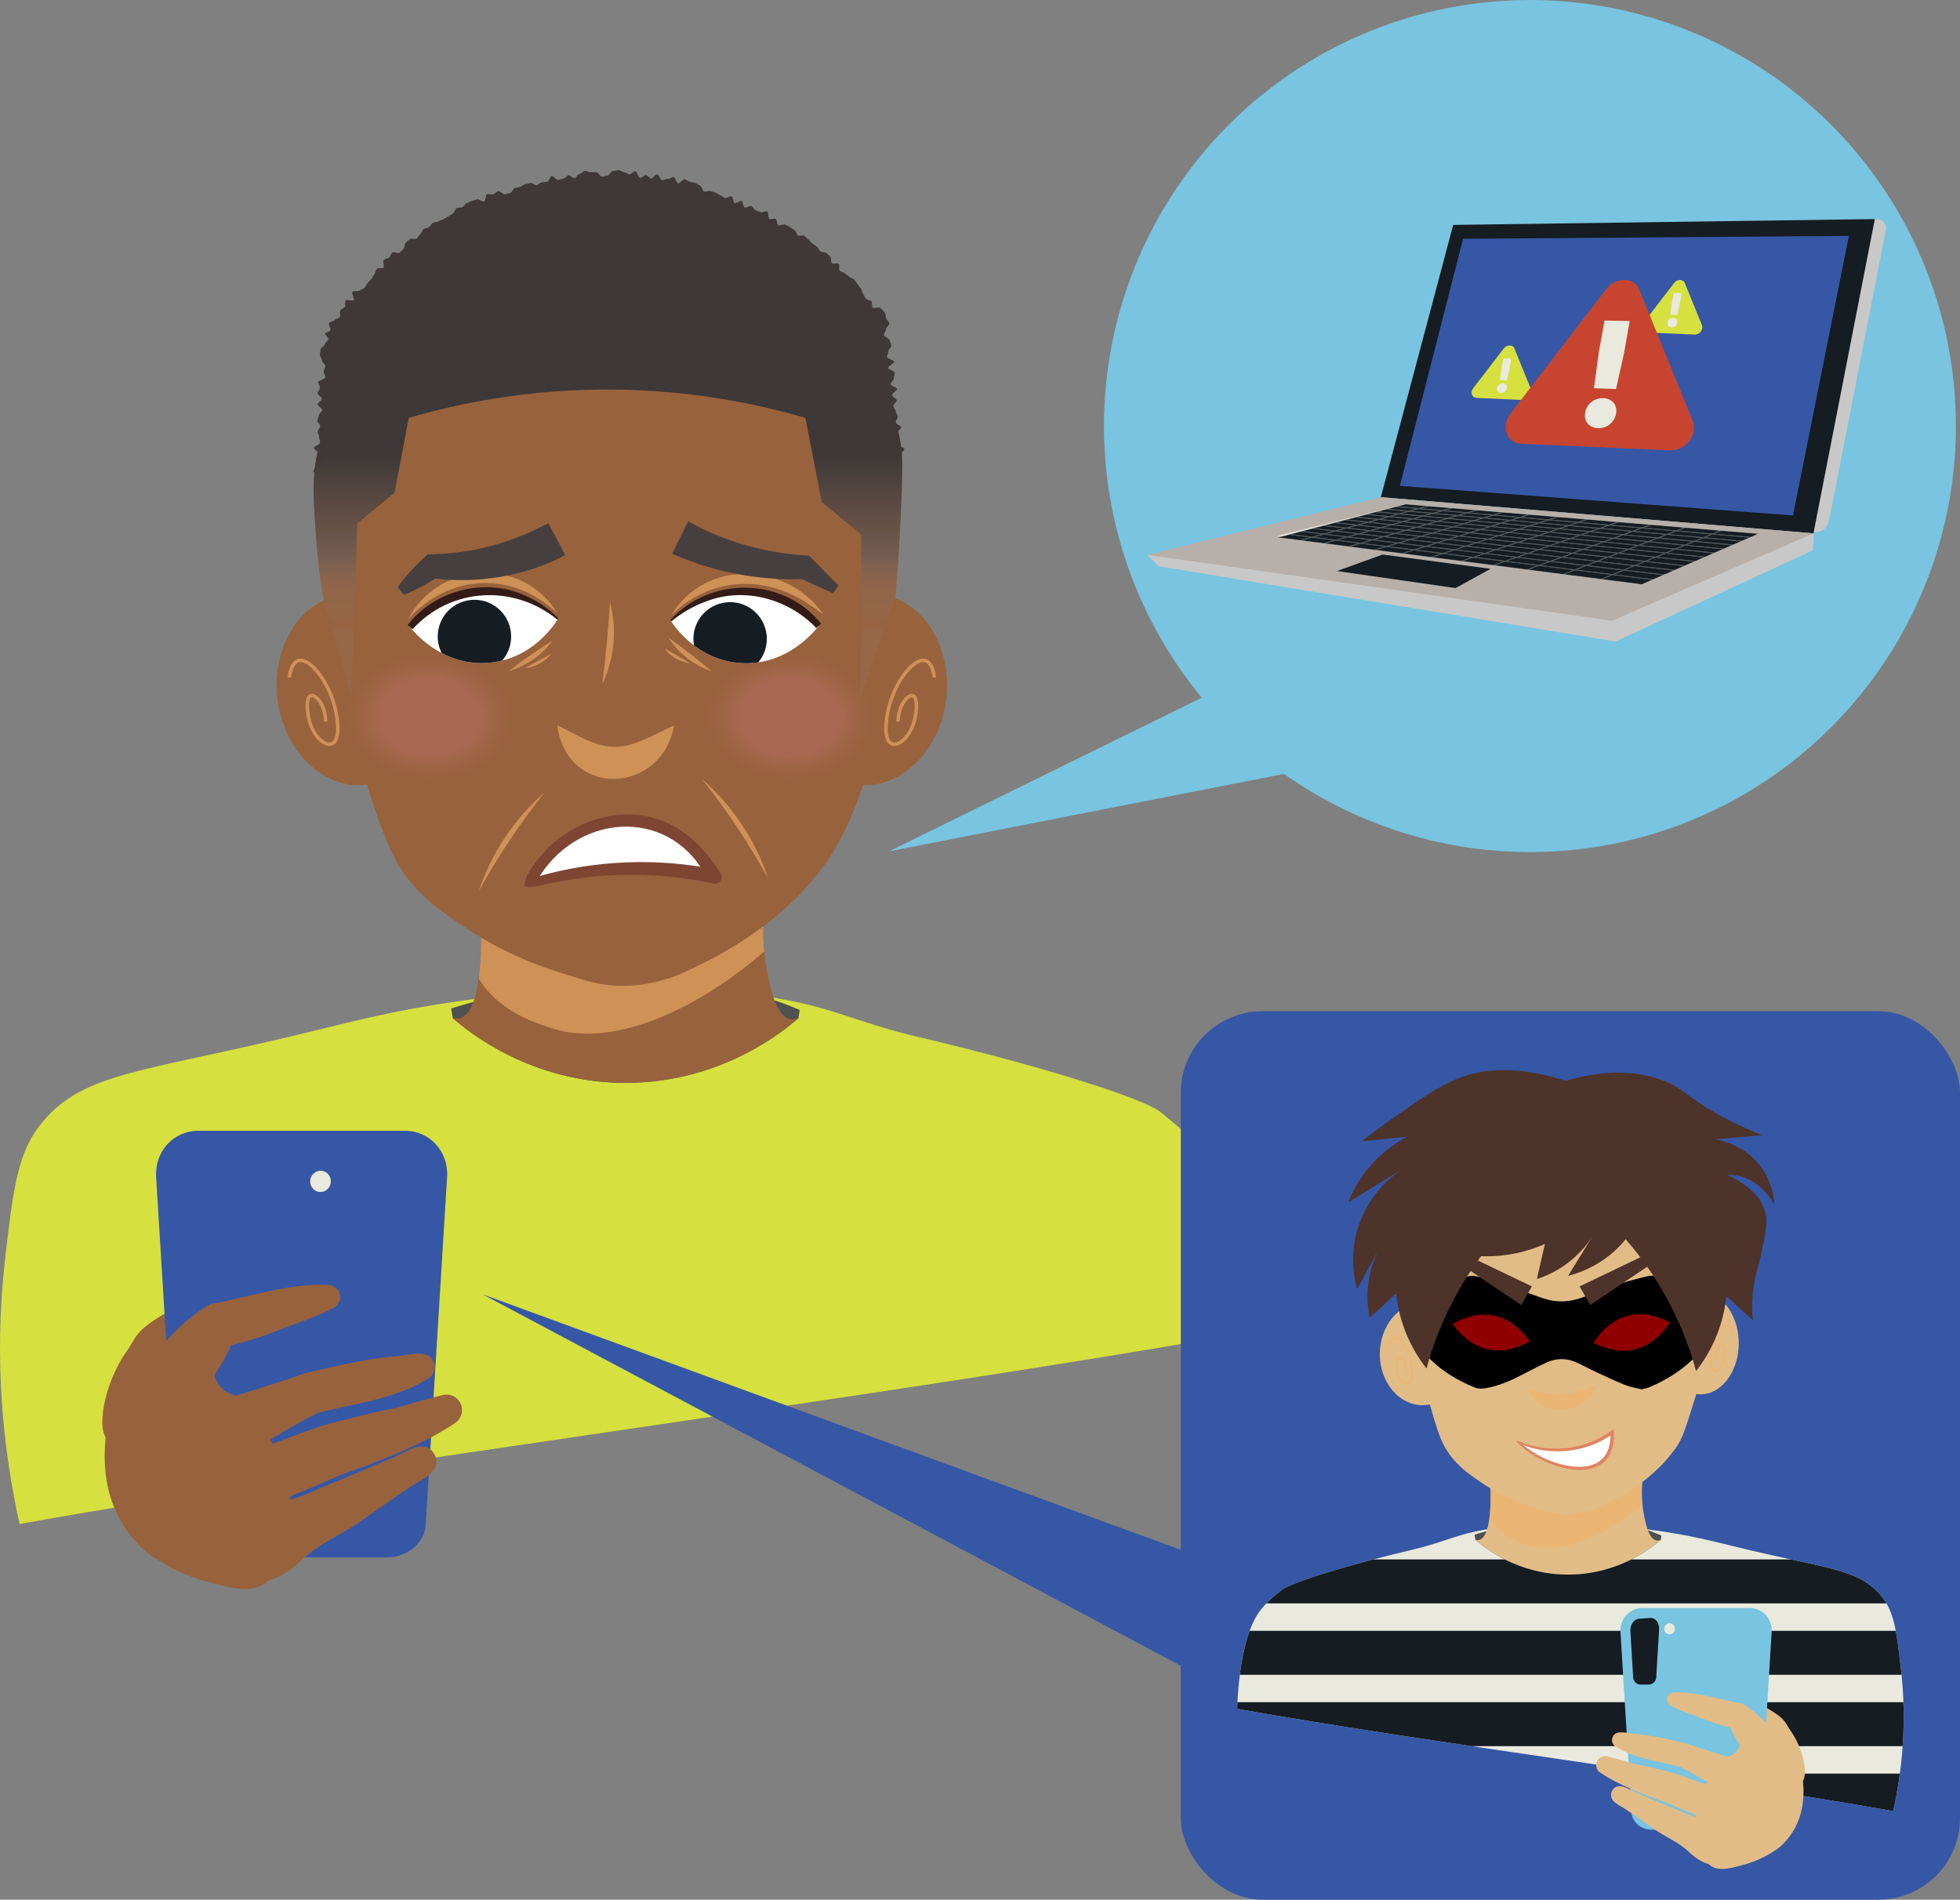 <?xml version="1.0" encoding="UTF-8"?>
<svg xmlns="http://www.w3.org/2000/svg" width="303.781" height="294.374" xmlns:xlink="http://www.w3.org/1999/xlink" viewBox="0 0 303.781 294.374">
  <rect x="0" y="0" width="303.781" height="294.374" fill="#808080" stroke="none"/>
  <defs>
    <style>
      .cls-1, .cls-2, .cls-3, .cls-4, .cls-5, .cls-6, .cls-7, .cls-8, .cls-9, .cls-10, .cls-11, .cls-12, .cls-13, .cls-14, .cls-15, .cls-16, .cls-17, .cls-18, .cls-19, .cls-20, .cls-21, .cls-22, .cls-23, .cls-24, .cls-25, .cls-26, .cls-27, .cls-28, .cls-29 {
        stroke-width: 0px;
      }

      .cls-1, .cls-11 {
        fill: #3657a6;
      }

      .cls-2 {
        fill: #b7afa9;
      }

      .cls-3, .cls-29 {
        fill: #151c22;
      }

      .cls-30 {
        clip-path: url(#clippath);
      }

      .cls-4, .cls-31, .cls-32, .cls-33, .cls-34, .cls-35 {
        fill: none;
      }

      .cls-5 {
        fill: url(#linear-gradient);
      }

      .cls-6 {
        fill: #98623d;
      }

      .cls-31 {
        stroke: #e9e9de;
        stroke-width: .127px;
      }

      .cls-31, .cls-32, .cls-33, .cls-34, .cls-35 {
        stroke-miterlimit: 10;
      }

      .cls-32 {
        stroke: #151c22;
        stroke-width: 6.814px;
      }

      .cls-32, .cls-11, .cls-12, .cls-33, .cls-34, .cls-35, .cls-20, .cls-21, .cls-36, .cls-29 {
        mix-blend-mode: multiply;
      }

      .cls-7 {
        fill: #331b17;
      }

      .cls-8 {
        fill: #79c4e0;
      }

      .cls-9 {
        fill: #e2bc86;
      }

      .cls-10 {
        fill: #d6e03f;
      }

      .cls-12 {
        fill: url(#radial-gradient-2);
      }

      .cls-12, .cls-21 {
        opacity: .2;
      }

      .cls-37 {
        clip-path: url(#clippath-1);
      }

      .cls-38 {
        clip-path: url(#clippath-2);
      }

      .cls-13 {
        fill: #7e4532;
      }

      .cls-14 {
        fill: #000;
      }

      .cls-33 {
        stroke-width: .54px;
      }

      .cls-33, .cls-34, .cls-35 {
        stroke: #f1b068;
      }

      .cls-33, .cls-34, .cls-35, .cls-20, .cls-36 {
        opacity: .6;
      }

      .cls-34 {
        stroke-width: .276px;
      }

      .cls-15 {
        fill: #505050;
      }

      .cls-35 {
        stroke-width: .293px;
      }

      .cls-16 {
        fill: #910000;
      }

      .cls-17 {
        fill: #c8c8c8;
      }

      .cls-18 {
        fill: #e08362;
      }

      .cls-19, .cls-26 {
        fill: #e9e9de;
      }

      .cls-20, .cls-27 {
        fill: #f1b068;
      }

      .cls-39 {
        opacity: .3;
      }

      .cls-21 {
        fill: url(#radial-gradient);
      }

      .cls-22 {
        fill: #3e3838;
      }

      .cls-40 {
        isolation: isolate;
      }

      .cls-23 {
        fill: #4d3329;
      }

      .cls-24 {
        fill: #473f3f;
      }

      .cls-25 {
        fill: #fff;
      }

      .cls-26 {
        mix-blend-mode: screen;
      }

      .cls-28 {
        fill: #c74530;
      }
    </style>
    <linearGradient id="linear-gradient" x1="94.217" y1="37.541" x2="94.217" y2="98.155" gradientUnits="userSpaceOnUse">
      <stop offset=".55" stop-color="#3e3838"/>
      <stop offset=".732" stop-color="rgba(83, 74, 74, .835)" stop-opacity=".835"/>
      <stop offset=".805" stop-color="#665b5b" stop-opacity=".688"/>
      <stop offset=".865" stop-color="rgba(113, 105, 105, .551)" stop-opacity=".551"/>
      <stop offset=".976" stop-color="rgba(145, 143, 143, .189)" stop-opacity=".189"/>
      <stop offset="1" stop-color="#999" stop-opacity=".1"/>
    </linearGradient>
    <radialGradient id="radial-gradient" cx="-140.478" cy="111.146" fx="-140.478" fy="111.146" r="17.129" gradientTransform="translate(242.263 39.404) scale(.853 .645)" gradientUnits="userSpaceOnUse">
      <stop offset=".538" stop-color="#e984a2"/>
      <stop offset=".593" stop-color="rgba(233, 132, 162, .887)" stop-opacity=".887"/>
      <stop offset=".711" stop-color="rgba(233, 132, 162, .597)" stop-opacity=".597"/>
      <stop offset=".882" stop-color="rgba(233, 132, 162, .136)" stop-opacity=".136"/>
      <stop offset=".931" stop-color="#e984a2" stop-opacity="0"/>
    </radialGradient>
    <radialGradient id="radial-gradient-2" cx="-205.916" fx="-205.916" r="17.129" xlink:href="#radial-gradient"/>
    <clipPath id="clippath">
      <path class="cls-4" d="M126.883,96.973c-.257.358-4.653,6.269-12.115,5.77-6.903-.462-10.457-6.011-10.792-6.555.815-.769,4.966-4.523,11.365-4.404,6.722.125,10.841,4.431,11.543,5.19Z"/>
    </clipPath>
    <clipPath id="clippath-1">
      <path class="cls-4" d="M63.57,97.176c.264.353,4.779,6.174,12.229,5.523,6.893-.602,10.334-6.222,10.658-6.772-.831-.752-5.057-4.421-11.451-4.173-6.719.261-10.749,4.649-11.436,5.422Z"/>
    </clipPath>
    <clipPath id="clippath-2">
      <path class="cls-4" d="M228.758,237.305c11.754-2.442,21.574-1.072,28.812,0,4.423.655,7.281,1.359,11.119,2.304,14.411,3.549,19.268,3.396,22.823,7.63,2.082,2.48,2.425,5.437,3.111,11.35.98,8.452.152,15.976-1.197,22.058-29.752-5.282-71.926-10.563-101.678-15.845.237-6.283,1.178-10.486,2.437-13.307,1.207-2.704,3.286-4.096,4.341-5.008,1.505-1.301,11.2-4.19,20.234-6.308,4.396-1.031,6.624-2.173,9.999-2.874Z"/>
    </clipPath>
  </defs>
  <g class="cls-40">
    <g id="Layer_2" data-name="Layer 2">
      <g id="Layer_1-2" data-name="Layer 1">
        <g>
          <g>
            <path class="cls-10" d="M123.639,155.318c-21.922-4.554-40.237-2-53.736,0-8.248,1.222-13.579,2.535-20.737,4.298-26.876,6.619-35.936,6.333-42.565,14.231-3.883,4.626-4.523,10.14-5.802,21.168-1.828,15.764-.283,29.795,2.232,41.139,55.489-9.851,134.144-19.701,189.633-29.552-.442-11.718-2.198-19.557-4.546-24.817-2.251-5.044-6.129-7.639-8.096-9.34-2.807-2.426-20.888-7.815-37.737-11.765-8.198-1.922-12.354-4.053-18.648-5.361Z"/>
            <path class="cls-15" d="M69.933,156.258c3.127-.966,5.903-1.648,8.191-2.137,8.06-1.723,22.796-4.785,39.063-.034,2.852.833,5.164,1.734,6.76,2.41-.067.425-.133.85-.2,1.276-2.406,2.093-12.007,9.948-26.567,10.027-14.838.08-24.645-7.972-27.009-10.027-.08-.505-.159-1.01-.239-1.515Z"/>
            <path class="cls-6" d="M131.827,121.404c6.408,1.552,13.002-3.716,14.608-11.67,1.606-7.954-2.345-15.777-8.753-17.329-1.952,9.666-3.903,19.332-5.855,28.999Z"/>
            <path class="cls-33" d="M144.835,104.98c-.124-.836-.427-2.131-1.221-2.531-1.707-.86-4.716,2.906-5.787,6.907-.415,1.552-.908,4.516-.017,5.582.88,1.053,2.76-.166,3.643-2.449.651-1.682.862-4.199.139-4.643-.443-.272-1.21.251-1.761,1.313-.639,1.232-.645,2.53-.645,2.658"/>
            <path class="cls-6" d="M57.841,121.404c-6.408,1.552-13.002-3.716-14.608-11.67-1.606-7.954,2.345-15.777,8.753-17.329,1.952,9.666,3.903,19.332,5.855,28.999Z"/>
            <path class="cls-33" d="M44.834,104.98c.124-.836.427-2.131,1.221-2.531,1.707-.86,4.716,2.906,5.787,6.907.415,1.552.908,4.516.017,5.582-.88,1.053-2.76-.166-3.643-2.449-.651-1.682-.862-4.199-.139-4.643.443-.272,1.21.251,1.761,1.313.639,1.232.645,2.53.645,2.658"/>
            <path class="cls-6" d="M74.459,140.64c.118,2.071.835,16.058-3.189,17.141-.317.085-.68.095-1.098-.008,2.364,2.056,12.171,10.107,27.009,10.027,14.56-.079,24.161-7.935,26.567-10.027-.296.125-.73.253-1.214.168-2.489-.437-3.407-5.99-3.827-8.531-.344-2.079-.64-5.141-.239-8.929-14.67.053-29.339.106-44.009.159Z"/>
            <path class="cls-20" d="M85.936,159.462c8.421,2.588,20.807-1.933,32.512-12.011-.193-1.882-.269-4.233.02-6.97-14.67.053-29.339.106-44.009.159.07,1.221.346,6.577-.261,10.994,3.107,5.167,8.967,6.976,11.738,7.828Z"/>
            <path class="cls-6" d="M139.67,69.26c-2.18-15.808-20.563-34.941-43.801-35.512-26.142-.643-45.492,22.519-47.063,39.043-.275,2.895-.069,6.318.174,10.331.161,2.676.762,11.145,5.362,29.195,4.765,18.694,7.464,22.317,9.833,24.981,2.258,2.539,4.432,4.039,7.282,6.006,6.697,4.622,12.713,6.577,15.945,7.601,3.755,1.189,5.677,1.799,8.557,1.86,5.03.107,8.867-1.483,10.79-2.445,11.684-5.323,17.649-11.76,20.622-15.733.333-.444.844-1.061,1.41-1.997,3.907-6.456,5.801-12.349,7.413-21.39,2.393-13.421,2.994-23.536,3.147-26.35.468-8.59.702-12.884.329-15.59Z"/>
            <g class="cls-36">
              <path class="cls-27" d="M108.75,120.682c4.677,4.087,8.333,9.444,10.268,15.356-3.016-5.4-6.389-10.534-10.268-15.356h0Z"/>
            </g>
            <g class="cls-36">
              <path class="cls-27" d="M84.466,122.726c-3.879,4.821-7.251,9.956-10.267,15.356,1.935-5.912,5.591-11.269,10.267-15.356h0Z"/>
            </g>
            <path class="cls-5" d="M63.353,64.755c7.563-2.206,18.406-4.487,31.54-4.392,12.368.09,22.626,2.257,29.943,4.392.843,4.347,1.686,8.695,2.528,13.042,2.041,1.686,4.081,3.371,6.122,5.057-.044,8.384-.089,16.768-.133,25.152,1.797-5.087,3.593-10.173,5.39-15.26.266-2.914.609-7.216.843-12.455.092-2.059.303-6.786.243-8.948-.293-10.594-8.754-19.499-11.533-22.424-2.54-2.673-13.584-13.898-31.007-14.905-25.628-1.48-41.86,21.894-44.981,27.814-2.355,4.467-3.19,8.651-3.19,8.651-.784,3.928-.565,7.074-.138,12.643.193,2.518.546,5.951,1.243,10.024,1.405,4.953,2.809,9.907,4.214,14.861.31-8.961.621-17.921.932-26.882,1.93-1.596,3.86-3.191,5.789-4.787.732-3.86,1.464-7.721,2.195-11.581Z"/>
            <path class="cls-22" d="M48.511,73.25c.187-.175.821-.689,1.054-.901.195-.178.068-.747.295-.948.202-.179.269-.544.496-.739.207-.178.446-.349.674-.54.211-.177,1.003.33,1.232.143.215-.176-.03-.935.2-1.119.218-.174.506-.277.738-.456.221-.171.893.237,1.126.061.224-.169.34-.485.575-.658.226-.167.063-.88.3-1.05.229-.164.538-.231.776-.398.231-.162.946.373,1.187.21.233-.159.4-.414.642-.574.236-.156.384-.444.628-.601.238-.154.322-.551.567-.705.24-.151.334-.545.58-.697.242-.148.606-.103.854-.251.243-.145.746.149.996.004.245-.142.272-.667.523-.809.247-.139.594-.102.847-.24.247-.136.547-.174.8-.308.249-.133.249-.746.503-.878.251-.13.645.014.902-.115.253-.127.588-.089.846-.214.255-.124.189-.925.449-1.047.257-.121.592-.089.853-.208.258-.118.731.237.994.121.26-.115.328-.678.592-.791.261-.111.769.362,1.035.252.263-.108.467-.358.735-.464.265-.105.561-.123.83-.226.266-.102.275-.896.545-.995.267-.098.591-.061.862-.157.269-.095.59-.052.863-.145.27-.092.708.32.981.23.27-.088.308-.909.581-.994.271-.084.541-.198.815-.28.273-.081.777.629,1.053.551.274-.078.35-.876.627-.95.275-.074.766.673,1.045.602.276-.071.495-.359.774-.426.277-.067.485-.43.766-.494.278-.064.502-.392.783-.453.279-.06.657.34.94.283.28-.056.611.158.894.104.28-.052.406-.964.689-1.013.281-.049.693.67.977.624.282-.045.565-.062.85-.104.283-.042.571-.022.857-.061.284-.038.482-.757.768-.792.285-.034.661.735.949.704.285-.031.473-1.02.76-1.047.286-.027.613.366.901.342.286-.023.541-.52.829-.54.288-.02.595.155.886.139.288-.016.611.706.897.694.289-.012.542-.978.829-.987.289-.009.591.441.877.436.289-.005.578.2.865.199.289-.001.576-.11.862-.107.289.003.572.197.858.203.289.007.585-.328.872-.318.288.01.559.407.845.421.288.014.561.205.847.223.288.018.568.055.853.076.288.022.566.065.852.09.289.026.597-.214.883-.185.288.029.628-.422.914-.389.288.033.533.418.818.455.287.037.575.057.859.098.287.041.546.247.83.291.286.044.656-.43.939-.382.285.048.532.328.814.379.285.052.46.664.741.719.284.056.544.188.825.247.283.059.73-.657,1.01-.595.282.063.602-.023.881.043.281.067.497.412.775.481.281.07.62-.085.898-.012.28.074.623-.072.899.004.279.077.551.197.826.277.278.081.52.295.794.378.276.084.32.909.593.996.275.088.825-.668,1.096-.578.274.091.379.685.649.779.273.095.448.456.717.553.272.098.574.099.841.2.271.101.521.244.787.347.269.105.618-.001.883.105.268.108.484.334.748.443.267.111.708-.192.97-.079.265.114.591.098.851.214.264.118.169,1.022.428,1.141.262.121.67-.08.927.042.261.124.408.472.664.597.26.127.424.429.678.557.258.13.72-.15.972-.019.258.134.612.085.864.219.257.137.298.664.548.802.255.14.468.341.716.481.253.143.753-.152.999-.009.251.146.623.088.867.233.25.149.035,1.057.276,1.205.248.152.461.341.7.491.246.155.691-.018.928.135.244.158.785-.143,1.019.012.243.161.296.6.528.758.242.165.267.63.497.79.24.168.797-.122,1.024.041.239.172.323.545.546.71.237.175.725.004.945.17.238.18.419.423.636.592.237.185.321.546.533.716.237.19.686.095.892.265.241.198.109.806.307.973.249.211.378.162.558.319-.034-.282-.141-.371-.175-.653s.677-.654.643-.936c-.034-.282-1.066-.443-1.1-.725s.377-.618.342-.9-.429-.52-.463-.802c-.034-.282.769-.665.735-.947s-.831-.471-.865-.753.382-.618.348-.9c-.034-.282-.291-.537-.325-.819-.034-.282-.327-.532-.361-.814s.538-.637.504-.919-.693-.488-.727-.77c-.034-.282.813-.671.779-.953s-.949-.457-.983-.739c-.034-.282.542-.638.507-.92s.165-.592.131-.874c-.034-.282-.98-.453-1.014-.735s.924-.684.89-.966c-.034-.282-1.039-.446-1.073-.728s.25-.602.216-.884.496-.632.461-.914c-.034-.282-.24-.543-.274-.825-.034-.282-.848-.469-.882-.751s.339-.613.305-.895c-.034-.282.564-.64.53-.922s-.455-.545-.489-.827c-.072-.104-.019-.596-.282-.943-.146-.192-.391-.375-.595-.631-.16-.202-1.049.152-1.245-.086-.169-.205.019-.728-.177-.957-.175-.206-.647-.169-.843-.392-.181-.205-.23-.537-.429-.755-.185-.204-.152-.619-.352-.833-.189-.202-.321-.471-.523-.681-.192-.2-.301-.495-.505-.701-.196-.197-.56-.238-.766-.441-.199-.195-.473-.32-.682-.52-.202-.193-.583-.2-.794-.396-.205-.19.041-.88-.173-1.073-.208-.188-.832.084-1.049-.106-.211-.185-.02-.84-.239-1.027-.213-.183-.426-.38-.647-.564-.216-.18-.677-.071-.9-.251-.219-.177-.302-.532-.528-.71-.221-.174-.471-.322-.699-.496-.224-.171-.382-.441-.613-.611-.227-.168-.404-.417-.637-.584-.229-.165-.76.088-.995-.076-.232-.162-.264-.619-.502-.78-.234-.158-.466-.332-.705-.489-.237-.155-.527-.237-.769-.39-.239-.151-.821.247-1.065.098-.24-.147-.152-.838-.397-.983-.242-.144-.743.154-.99.013-.245-.14-.082-1.011-.332-1.149-.247-.136-.769.224-1.021.09-.249-.133-.547-.173-.8-.303-.251-.129-.383-.5-.639-.625-.254-.125-.785.33-1.043.209-.256-.121-.214-.883-.474-1-.258-.117-.802.416-1.064.302-.26-.112-.22-.93-.484-1.04-.262-.108-.762.373-1.028.268-.263-.104-.472-.34-.74-.44-.265-.1-.485-.32-.754-.416-.267-.095-.553-.133-.824-.224-.269-.091-.639.142-.911.055-.27-.086-.348-.791-.622-.873-.272-.081-.489-.372-.765-.449-.273-.077-.568-.102-.845-.175-.273-.072-.509-.327-.786-.394-.275-.067-.748.698-1.026.636-.276-.062-.385-.913-.664-.971-.277-.057-.653.357-.934.304-.278-.052-.614.22-.895.172-.279-.048-.44-.849-.723-.892-.28-.043-.672.673-.955.635-.281-.038-.51-.495-.794-.528-.282-.033-.62.465-.905.437-.283-.028-.483-1.006-.768-1.03-.282-.023-.609.491-.894.473-.283-.018-.555-.309-.841-.322-.284-.013-.565-.31-.852-.318-.284-.008-.581.129-.868.126-.283-.003-.571.734-.857.736-.284.002-.562.121-.849.128-.284.007-.591-.7-.877-.688s-.58.004-.869.02c-.288.016-.598-.224-.882-.203-.287.021-.546.448-.83.474-.287.026-.515.607-.798.638-.286.031-.631-.465-.913-.43-.285.036-.515.473-.797.514-.285.041-.555.137-.836.183-.284.046-.69-.631-.971-.581-.283.051-.431.819-.71.874-.282.056-.572.045-.85.105-.281.061-.502.355-.779.42-.28.065-.681-.388-.957-.318-.279.07-.565.112-.84.187-.277.075-.503.328-.777.408-.277.08-.566.113-.84.197-.276.085-.389.658-.661.747-.274.09-.56.112-.83.206-.272.095-.819-.585-1.087-.486-.271.099-.47.396-.736.499-.269.104-.678-.135-.943-.027-.267.109-.201,1.015-.463,1.127-.265.113-.822-.444-1.083-.328-.263.118-.58.131-.839.252-.261.122-.546.212-.802.337-.259.127-.408.484-.663.613-.256.131-.642.026-.894.16-.254.135-.299.665-.549.803-.252.139-.475.33-.722.472-.25.143-.505.275-.75.421-.247.147-.553.199-.795.349-.245.151-.63.086-.87.239-.242.155-.353.519-.59.677-.24.159-.611.13-.845.291-.237.163-.274.618-.506.782-.235.166-.336.514-.566.681-.232.17-.794-.103-1.02.069-.23.173-.429.393-.653.567-.227.177-.128.765-.348.943-.224.18-.396.416-.614.597-.222.184-.912-.191-1.128-.008-.219.187-.275.567-.487.754-.217.19-.613.183-.823.373-.214.194.151,1.015-.056,1.208-.213.198-.811-.018-1.016.178-.21.201-.19.634-.392.833-.207.204-.275.537-.474.738-.204.207-.376.433-.571.636-.201.21-.28.52-.472.726-.198.213-.597.228-.785.436-.195.216-.914-.04-1.098.17-.192.219.371,1.084.19,1.297-.19.223-1.063-.137-1.24.078-.187.227.036.78-.137.996-.185.231-.53.322-.698.538-.183.235.089.798-.074,1.015-.182.243-.634.26-.792.477-.18.249-.711.224-.86.438-.184.264.31.943.176,1.145-.217.328-.746.333-.834.476-.021.282.547.613.526.895s-.538.526-.559.808c-.021.282-.633.519-.654.801-.021.282-.062.562-.083.844-.021.282.363.594.341.876-.021.282.521.606.5.888s-.261.547-.282.829c-.021.282.306.59.285.871-.021.282-1.098.484-1.119.766-.021.282.301.589.28.871-.021.282-.347.54-.369.822-.021.282.685.618.663.9-.021.282-.633.519-.654.801s.725.621.704.903c-.021.282-.489.53-.51.812s-.225.55-.246.831c-.021.282.47.602.449.884s-.365.539-.386.821.236.584.215.866c-.021.282.21.582.188.864s-.966.494-.987.776c-.021.282.723.621.702.903-.021.282-.105.559-.127.84-.021.282-.201.552-.222.833s-.491,1.012-.512,1.293Z"/>
            <ellipse class="cls-21" cx="122.422" cy="111.146" rx="14.832" ry="11.907"/>
            <ellipse class="cls-12" cx="66.598" cy="111.146" rx="14.832" ry="11.907"/>
            <g class="cls-36">
              <path class="cls-27" d="M104.485,112.393c-1.946,10.806-16.644,11.344-18.112-0,3.194,1.502,5.778,3.323,8.946,3.333,3.142-.023,6.001-1.892,9.166-3.333h0Z"/>
            </g>
            <g>
              <path class="cls-25" d="M81.914,136.974c4.454-1.3,10.605-2.543,17.943-2.389,4.12.086,7.773.595,10.846,1.236-.513-.961-3.867-7.014-10.713-8.422-6.842-1.407-14.348,2.406-18.077,9.576Z"/>
              <path class="cls-13" d="M82.416,136.524c.154-.232.086-.422.195-.445l.875-.29c8.885-2.525,18.383-2.878,27.444-1.054 0.0 0-1.205,1.608-1.205,1.608-5.405-11.081-19.418-10.636-25.933-.809-.193.264-.446.694-.493.698-.171.049-.565.052-.883.292h0ZM81.281,137.297c.103-1.839,1.447-3.26,2.486-4.611,5.025-6.122,14.485-8.696,21.398-4.205,2.747,1.687,4.767,4.14,6.518,6.817.325.485.196,1.143-.29,1.468-.283.194-.606.209-.916.139-8.745-1.919-17.911-1.772-26.626.286-.826.193-1.786.401-2.569.105h0Z"/>
            </g>
            <g class="cls-36">
              <path class="cls-27" d="M94.543,93.313c1.115,4.179.687,8.814-1.198,12.709.542-4.31.927-8.374,1.198-12.709h0Z"/>
            </g>
            <g class="cls-36">
              <path class="cls-27" d="M104.05,95.352c5.191-8.827,18.049-8.267,23.588-.089-.91-.688-1.801-1.355-2.746-1.929-6.752-4.338-15.106-3.768-20.841,2.018h0Z"/>
            </g>
            <g class="cls-36">
              <path class="cls-27" d="M63.247,95.93c4.773-8.975,17.747-9.756,23.111-.934-7.029-6.586-16.607-6.1-23.111.934h0Z"/>
            </g>
            <g class="cls-36">
              <path class="cls-27" d="M85.468,101.267c-.952,1.3-2.496,2.05-4.06,2.296,1.288-.9,2.725-1.49,4.06-2.296h0Z"/>
            </g>
            <g class="cls-36">
              <path class="cls-27" d="M106.931,102.796c-1.142-.168-2.233-.67-3.116-1.41-.288-.258-.564-.541-.748-.89.335.199.65.393.974.575.906.533,2.023,1.133,2.891,1.725h0Z"/>
            </g>
            <g class="cls-36">
              <path class="cls-27" d="M85.605,99.265c-1.605,2.304-4.065,3.899-6.711,4.751,2.11-1.803,4.421-3.167,6.711-4.751h0Z"/>
            </g>
            <g class="cls-36">
              <path class="cls-27" d="M110.359,104.102c-2.691-1.035-5.235-2.774-6.735-5.286,2.341,1.73,4.558,3.351,6.735,5.286h0Z"/>
            </g>
            <path class="cls-25" d="M126.883,96.973c-.257.358-4.653,6.269-12.115,5.77-6.903-.462-10.457-6.011-10.792-6.555.815-.769,4.966-4.523,11.365-4.404,6.722.125,10.841,4.431,11.543,5.19Z"/>
            <path class="cls-25" d="M63.57,97.176c.264.353,4.779,6.174,12.229,5.523,6.893-.602,10.334-6.222,10.658-6.772-.831-.752-5.057-4.421-11.451-4.173-6.719.261-10.749,4.649-11.436,5.422Z"/>
            <g class="cls-30">
              <circle class="cls-3" cx="113.159" cy="98.997" r="5.69"/>
            </g>
            <g class="cls-37">
              <circle class="cls-3" cx="73.533" cy="98.634" r="5.69"/>
            </g>
            <path class="cls-7" d="M103.89,96.1c6.192-6.869,17.534-6.727,23.367.541 0-0-.748.664-.748.664-4.303-4.495-11.104-6.388-16.996-4.135-1.96.698-3.813,1.764-5.452,3.106l-.17-.175h0Z"/>
            <path class="cls-7" d="M86.374,96.016c-6.732-5.528-16.54-4.997-22.423,1.484-0-0-.761-.649-.761-.649,4.092-5.32,11.831-7.385,17.983-4.657,2.025.844,3.869,2.081,5.368,3.642l-.167.179h0Z"/>
            <path class="cls-24" d="M106.656,80.781c5.645,3.203,12.129,4.97,18.73,5.321-0.0 0.0.255.258.255.258l4.316,4.359-.844,1.212-5.585-2.538,1.041.332c-6.907.271-13.949-1.072-20.401-3.914l2.489-5.03h0Z"/>
            <path class="cls-24" d="M87.612,86.028c-6.286,3.295-13.691,4.492-20.683,3.559l1.253-.391c-1.785,1.165-3.598,2.24-5.633,2.977-0-0-.909-1.164-.909-1.164.608-.919,1.296-1.737,2.013-2.517.834-.922,1.735-1.768,2.644-2.602-0-0.0.849-.017.849-.017,6.284-.134,12.352-1.852,17.844-4.806 0.0 0,2.622,4.962,2.622,4.962h-0Z"/>
          </g>
          <g>
            <path class="cls-6" d="M16.848,223.242c-2.044-1.256-.823-8.768,2.813-13.886,1.965-2.765.705-3.332,11.207-8.689,1.553-.792,2.664-2.136,3.77-1.716,1.376.523,1.947,3.144,1.474,5.208-.498,2.178-1.974,2.935-4.198,5.299-3.083,3.278-2.512,4.233-5.104,7.322-2.78,3.315-8.007,7.663-9.963,6.462Z"/>
            <g>
              <path class="cls-1" d="M59.959,241.333h-26.425c-3.14,0-5.847-2.233-6.017-5.006l-3.321-53.968c-.239-3.889,2.683-7.133,6.498-7.133h32.107c3.815,0,6.737,3.244,6.498,7.133l-3.321,53.968c-.171,2.773-2.877,5.006-6.017,5.006Z"/>
              <path class="cls-11" d="M44.031,187.517l-14.106 0c-1.494 0-2.783-1.243-2.866-2.774l-.181-3.353c-.085-1.573,1.097-2.869,2.628-2.869l14.458 0c1.531 0,2.783,1.297,2.783,2.869l-0,3.353c-0,1.531-1.222,2.774-2.716,2.774Z"/>
              <path class="cls-26" d="M49.664,184.716h-0c-.879-0-1.596-.736-1.592-1.64l0-.003c.003-.908.732-1.655,1.619-1.655h0c.887 0,1.603.747,1.592,1.655l-0.0.003c-.011.904-.74,1.64-1.619,1.64Z"/>
            </g>
            <path class="cls-6" d="M28.823,210.918c-2.989-.66-5.89-.021-7.449,1.13-4.469,3.301-5.802,11.387-4.875,17.232,1.098,6.923,5.348,10.573,6.604,11.546.164.127.34.237.497.343,3.749,2.532,7.104,3.537,8.064,3.806,3.954,1.11,7.163,2.011,9.417.366,2.237-1.633,3.281-4.186,3.281-4.186.039-.098.069-.174.088-.225.011-.028,1.834-5.21-.13-12.155-1.801-6.37-5.774-10.636-7.771-12.53-.375-.073-1.322-.31-2.168-1.134-.8-.78-1.073-1.658-1.166-2.032-.788-.649-2.276-1.695-4.393-2.162Z"/>
            <path class="cls-6" d="M22.42,217.114c-1.657-2.165-1.459-2.863-1.02-3.37,1.048-1.662,2.265-3.414,3.49-4.928,2.129-2.645,4.724-4.932,7.649-6.724,6.114-1.059,12.034-3.261,18.31-2.977,1.094.025,1.97.964,1.857,2.065-.061.633-.441,1.167-.956,1.458-1.376.765-2.803,1.318-4.229,1.87-4.185,1.477-8.646,3.538-13.048,4.159-0-0,1.721-1.162,1.721-1.162-1.443,3.853-3.914,7.116-6.65,10.116-0-0-1.39,1.463-1.39,1.463-.533,1.35-4.698-.331-5.733-1.972h0Z"/>
            <path class="cls-6" d="M26.244,224.039c-.172-1.472-.502-3.173.7-3.807,2.797-1.468,5.682-2.728,8.705-3.678,3.866-1.229,7.797-2.331,11.596-3.759,4.301-.964,9.011-2.16,13.39-2.571,2.167.046,6.283-1.756,6.741,1.483.059.904-.472,1.639-1.215,2.032-5.255,3.202-11.423,3.728-17.233,5.307 0.0 0.0.468-.165.468-.165l-2.589,1.333c-5.295,2.94-10.363,6.494-16.13,8.454-.639.281-1.165.006-1.81-.499-1.022-.779-2.485-2.637-2.622-4.13h0Z"/>
            <path class="cls-6" d="M29.877,231.735c.267-4.408,2.554-3.722,4.17-4.727,5.286-2.194,10.624-4.252,16.03-6.139,3.42-.883,9.07-2.363,11.436-2.701,2.342-.741,4.717-1.403,7.123-1.992,1.289-.316,2.59.474,2.906,1.763.254,1.04-.213,2.089-1.079,2.621-5.167,3.504-12.952,6.331-17.667,8.004-5.138,2.284-10.343,4.398-15.6,6.387-1.866.376-3.062,2.441-6.276-.586-.746-.702-1.095-1.681-1.042-2.63h0Z"/>
            <path class="cls-6" d="M36.482,239.487c-.346-2.289.046-2.986.615-3.316,3.743-2.725,8.423-3.639,12.568-5.586,2.534-1.064,8.48-3.484,10.905-4.588,2.132-.741,5.219-3.447,6.821-.555,1.272,2.892-2.543,3.884-4.267,5.298-1.933,1.241-4.681,3.227-6.602,4.561-3.264,2.423-7.117,3.768-10.028,6.709-1.539,1.396-3.204,2.517-5.216,2.998-.612.264-1.501-.048-3.596-2.959-.584-.744-1.087-1.648-1.2-2.562h0Z"/>
          </g>
          <path class="cls-1" d="M213.618,251.359c-46.264-16.926-92.528-33.853-138.792-50.779,43.959,23.385,87.917,46.769,131.876,70.154,2.305-6.458,4.611-12.917,6.916-19.375Z"/>
          <path class="cls-8" d="M208.57,97.145c-23.597,11.595-47.194,23.189-70.791,34.784,25.407-4.98,50.814-9.961,76.22-14.941-1.81-6.614-3.619-13.229-5.429-19.843Z"/>
          <rect class="cls-1" x="183.017" y="156.697" width="120.764" height="137.676" rx="12.652" ry="12.652"/>
          <g>
            <path class="cls-19" d="M228.758,237.305c11.754-2.442,21.574-1.072,28.812,0,4.423.655,7.281,1.359,11.119,2.304,14.411,3.549,19.268,3.396,22.823,7.63,2.082,2.48,2.425,5.437,3.111,11.35.98,8.452.152,15.976-1.197,22.058-29.752-5.282-71.926-10.563-101.678-15.845.237-6.283,1.178-10.486,2.437-13.307,1.207-2.704,3.286-4.096,4.341-5.008,1.505-1.301,11.2-4.19,20.234-6.308,4.396-1.031,6.624-2.173,9.999-2.874Z"/>
            <g class="cls-38">
              <path class="cls-32" d="M189.256,256.117h108.537"/>
              <path class="cls-32" d="M189.256,245.055h108.537"/>
              <path class="cls-32" d="M189.256,278.242h108.537"/>
              <path class="cls-32" d="M189.256,267.179h108.537"/>
            </g>
            <path class="cls-15" d="M228.544,237.809c1.677-.518,3.165-.883,4.392-1.146,4.321-.924,12.223-2.565,20.945-.018,1.529.447,2.769.93,3.625,1.292-.036.228-.071.456-.107.684-1.29,1.122-6.438,5.334-14.245,5.376-7.956.043-13.214-4.274-14.482-5.376-.043-.271-.085-.541-.128-.812Z"/>
            <path class="cls-9" d="M221.747,217.594c-3.541.863-7.045-1.938-7.761-6.204-.716-4.266,1.608-8.487,5.15-9.35.871,5.185,1.741,10.369,2.612,15.554Z"/>
            <path class="cls-9" d="M262.864,215.999c3.198.555,6.168-2.54,6.58-6.857.411-4.317-1.882-8.327-5.08-8.882-.5,5.246-1,10.493-1.5,15.739Z"/>
            <path class="cls-34" d="M268.441,206.671c-.099-.441-.308-1.12-.714-1.3-.873-.387-2.165,1.754-2.5,3.937-.13.847-.232,2.451.253,2.982.479.525,1.338-.207,1.663-1.464.239-.926.224-2.28-.149-2.486-.229-.126-.578.186-.797.776-.254.685-.197,1.379-.19,1.447"/>
            <path class="cls-35" d="M215.197,208.614c.117-.439.359-1.113.816-1.285.983-.368,2.403,1.799,2.75,3.988.135.849.228,2.455-.321,2.976-.543.515-1.497-.234-1.844-1.498-.256-.931-.222-2.284.199-2.482.258-.121.646.198.884.793.276.691.203,1.383.195,1.451"/>
            <path class="cls-9" d="M230.971,229.435c.064,1.111.448,8.61-1.71,9.191-.17.046-.365.051-.589-.004,1.268,1.102,6.526,5.419,14.482,5.376,7.807-.042,12.955-4.254,14.245-5.376-.159.067-.392.135-.651.09-1.335-.234-1.827-3.212-2.052-4.574-.184-1.115-.343-2.757-.128-4.788-7.866.029-15.731.057-23.597.085Z"/>
            <path class="cls-20" d="M237.125,239.527c4.515,1.388,11.156-1.036,17.432-6.44-.104-1.009-.144-2.27.011-3.737-7.866.029-15.731.057-23.597.085.037.654.186,3.526-.14,5.895,1.666,2.77,4.808,3.741,6.294,4.197Z"/>
            <path class="cls-9" d="M266.718,193.052c-1.915-10.556-10.754-24.383-24.537-24.537-13.761-.154-23.192,13.425-24.965,23.255-.49,2.719-.886,8.726.899,15.273.587,2.154.612,1.426,2.069,5.92,2.529,7.799,2.576,10.362,5.272,13.394,1.211,1.361,2.376,2.166,3.904,3.22,3.591,2.478,6.817,3.527,8.55,4.075,2.013.637,3.044.965,4.588.997,2.697.057,4.754-.795,5.785-1.311,6.265-2.854,9.463-6.306,11.057-8.436.178-.238.453-.569.756-1.071,1.029-1.701,1.573-3.945,3.975-11.469.685-2.147,1.253-3.881,1.601-4.939,1.032-3.249,2.13-8.394,1.045-14.373Z"/>
            <g class="cls-36">
              <path class="cls-27" d="M247.427,214.645c-1.446,4.61-8.751,5.342-10.566.635,3.848,1.237,6.885.973,10.566-.635h0Z"/>
            </g>
            <rect class="cls-16" x="223.49" y="202.04" width="14.183" height="7.855"/>
            <rect class="cls-16" x="245.804" y="202.04" width="14.183" height="7.855"/>
            <g>
              <path class="cls-25" d="M235.081,223.369c1.394.61,5.155,2.025,9.684.927,2.281-.553,3.994-1.559,5.092-2.344.078,2.775-.955,3.96-1.361,4.353-2.356,2.28-8.062,1.579-13.415-2.936Z"/>
              <path class="cls-18" d="M234.956,223.294c.159-.031.46.041.629.124,4.612,1.818,10.111,1.308,14.12-1.679 0.0 0.0.402-.292.402-.292.745,9.753-10.967,6.484-15.151,1.847h0ZM235.202,223.444c.642.327,1.355.836,1.923,1.241,4.16,2.957,12.829,4.913,12.471-2.726 0.0 0.0.413.205.413.205-4.158,3.019-9.838,3.563-14.535,1.529-.254-.097-.138-.051-.272-.25h0Z"/>
            </g>
            <g>
              <path class="cls-9" d="M279.163,276.264c1.186-.729.478-5.087-1.632-8.057-1.14-1.605-.409-1.933-6.503-5.042-.901-.46-1.546-1.24-2.187-.996-.798.304-1.13,1.824-.855,3.022.289,1.264,1.146,1.703,2.436,3.075,1.789,1.902,1.458,2.456,2.961,4.249,1.613,1.923,4.646,4.447,5.781,3.749Z"/>
              <g>
                <path class="cls-8" d="M269.739,283.53h-13.731c-1.632,0-3.038-1.16-3.127-2.601l-1.726-28.042c-.124-2.021,1.394-3.706,3.376-3.706h16.683c1.982,0,3.501,1.686,3.376,3.706l-1.726,28.042c-.089,1.441-1.495,2.601-3.127,2.601Z"/>
                <path class="cls-29" d="M253.124,259.961l-.429-7.208c-.058-.971.533-1.851,1.323-1.909l1.739-.127c.82-.06,1.446.758,1.386,1.769l-.443,7.448c-.037.619-.563,1.107-1.165,1.107l-1.285-0c-.586-0-1.091-.476-1.127-1.079Z"/>
                <path class="cls-26" d="M258.761,253.255h-0c-.457-0-.829-.383-.827-.852l0-.001c.002-.472.38-.86.841-.86h0c.461 0.0.833.388.827.86l-0.0.001c-.006.47-.384.852-.841.852Z"/>
              </g>
              <path class="cls-9" d="M272.215,269.113c1.735-.383,3.418-.012,4.322.656,2.593,1.916,3.367,6.607,2.829,9.998-.637,4.017-3.103,6.135-3.832,6.699-.095.074-.197.138-.289.199-2.175,1.469-4.122,2.052-4.679,2.209-2.294.644-4.156,1.167-5.464.213-1.298-.947-1.904-2.429-1.904-2.429-.023-.057-.04-.101-.051-.131-.006-.016-1.064-3.023.075-7.053,1.045-3.696,3.35-6.171,4.509-7.27.218-.043.767-.18,1.258-.658.464-.452.622-.962.676-1.179.457-.377,1.321-.983,2.549-1.254Z"/>
              <path class="cls-9" d="M275.93,272.708c.961-1.256.847-1.661.592-1.955-.608-.964-1.314-1.981-2.025-2.859-1.235-1.535-2.741-2.862-4.438-3.901-3.547-.615-6.982-1.892-10.624-1.727-.635.015-1.143.559-1.078,1.198.036.367.256.677.555.846.798.444,1.627.764,2.454,1.085,2.428.857,5.017,2.053,7.571,2.413 0-0-.998-.674-.998-.674.837,2.235,2.271,4.129,3.859,5.87 0-0.0.807.849.807.849.309.783,2.726-.192,3.326-1.144h0Z"/>
              <path class="cls-9" d="M273.711,276.726c.1-.854.291-1.841-.406-2.209-1.623-.852-3.297-1.583-5.051-2.134-2.243-.713-4.524-1.352-6.728-2.181-2.496-.56-5.228-1.253-7.769-1.492-1.257.027-3.645-1.019-3.911.86-.035.524.274.951.705,1.179,3.049,1.858,6.628,2.163,9.999,3.079-0.0 0-.271-.096-.271-.096l1.502.773c3.073,1.706,6.013,3.768,9.359,4.905.371.163.676.003,1.05-.289.593-.452,1.442-1.53,1.521-2.396h0Z"/>
              <path class="cls-9" d="M271.603,281.192c-.155-2.557-1.482-2.16-2.42-2.743-3.067-1.273-6.165-2.467-9.301-3.562-1.984-.513-5.262-1.371-6.636-1.567-1.359-.43-2.737-.814-4.133-1.156-.748-.183-1.503.275-1.686,1.023-.148.604.124,1.212.626,1.521,2.998,2.033,7.515,3.673,10.251,4.644,2.981,1.325,6.001,2.552,9.052,3.706,1.083.218,1.776,1.417,3.642-.34.433-.407.635-.976.605-1.526h0Z"/>
              <path class="cls-9" d="M267.771,285.689c.201-1.328-.027-1.733-.357-1.924-2.172-1.581-4.887-2.111-7.292-3.241-1.47-.617-4.92-2.021-6.328-2.662-1.237-.43-3.028-2-3.958-.322-.738,1.678,1.476,2.254,2.476,3.074,1.122.72,2.716,1.872,3.831,2.647,1.894,1.406,4.13,2.186,5.819,3.893.893.81,1.859,1.461,3.027,1.74.355.153.871-.028,2.086-1.717.339-.432.63-.956.696-1.486h0Z"/>
            </g>
            <g id="_9VrKlJ" data-name="9VrKlJ">
              <path class="cls-14" d="M254.432,215.287c-.819-.207-1.706-.332-2.521-.658-1.588-.637-3.141-1.374-4.698-2.095-.954-.442-1.876-.96-2.832-1.393-1.563-.708-3.152-.715-4.71.003-1.196.551-2.367,1.164-3.537,1.775-1.889.986-3.819,1.858-5.915,2.203-.532.088-1.149.091-1.639-.108-2.893-1.176-5.544-2.793-7.677-5.204-.724-.818-1.284-1.797-1.917-2.704-.18-.257-.139-.487.022-.758,1.695-2.846,3.944-5.137,6.451-7.17.442-.358.909-.682,1.361-1.027.572-.437,1.198-.532,1.884-.393,2.621.533,5.131,1.446,7.63,2.408.923.355,1.859.676,2.793,1.001,2.027.706,4.048.643,6.057-.079,2.196-.789,4.378-1.622,6.587-2.366,1.186-.399,2.414-.661,3.627-.967.646-.163,1.247-.033,1.802.37,2.991,2.168,5.629,4.708,7.667,7.905.339.531.331.922.02,1.451-1.16,1.972-2.724,3.514-4.51,4.828-1.488,1.094-3.091,1.967-4.775,2.672-.349.146-.734.196-1.168.306ZM246.961,208.106c2.287,1.057,4.592,1.623,6.987.842,2.1-.685,3.626-2.178,4.881-4.036-4.608-2.399-8.907-1.348-11.868,3.193ZM225.114,205.166c1.528,1.958,3.273,3.518,5.7,3.969,2.226.414,4.294-.211,6.296-1.279-3.141-4.408-7.432-5.277-11.996-2.691Z"/>
            </g>
            <path class="cls-23" d="M245.291,168.372c-4.109-1.447-12.123-4.268-19.664-1.111-2.76,1.155-5.741,3.23-9.576,5.899-2.119,1.475-3.815,2.774-4.959,3.676,2.337-.228,4.674-.456,7.011-.684-1.645.868-4.25,2.529-6.498,5.472-1.309,1.714-2.13,3.381-2.65,4.702,2.821-1.738,5.643-3.477,8.464-5.215-1.215.794-5.198,3.614-6.925,9.063-1.379,4.35-.586,8.058-.171,9.575,1.254-2.28,2.508-4.56,3.762-6.84-.661,1.147-1.586,3.078-1.966,5.643-.355,2.393-.094,4.383.171,5.643,1.368-1.254,2.736-2.508,4.104-3.762.133,1.304.405,2.848.94,4.531,1.013,3.181,2.553,5.551,3.762,7.096,1.252-4.61,5.004-15.951,15.817-25.307,8.068-6.98,16.444-9.721,21.032-10.858-4.898-4.367-9.687-6.479-12.653-7.524Z"/>
            <path class="cls-23" d="M238.675,168.774c4.109-1.447,12.123-4.268,19.664-1.111,2.689,1.126,3.983,3.066,9.576,5.899,2.141,1.085,3.959,1.853,5.163,2.334-2.405.219-4.81.439-7.215.658.84.138,4.438.825,6.958,4.13,1.87,2.453,2.139,5.026,2.19,6.044-.435-.813-2.032-3.557-5.182-4.42-.781-.214-1.509-.272-2.137-.256,2.0.923,5.336,2.872,5.985,6.07.302,1.489-.055,3.13-.769,6.412-.477,2.193-.778,2.707-1.059,4.42-.388,2.364-.302,4.346-.171,5.643-1.368-1.254-2.736-2.508-4.104-3.762-.133,1.304-.405,2.848-.94,4.531-1.013,3.181-2.553,5.551-3.762,7.096-1.252-4.61-5.004-15.951-15.817-25.307-8.068-6.98-16.444-9.721-21.032-10.858,4.898-4.367,9.687-6.479,12.653-7.524Z"/>
            <path class="cls-23" d="M259.424,169.843c.863.563.493,1.759,1.094,4.0.815,3.043,2.186,3.409,2.805,5.746.355,1.342.465,3.342-.745,6.128-.957-2.144-1.914-4.288-2.87-6.433.058,1.86-.098,4.945-1.545,8.353-.843,1.985-1.887,3.522-2.778,4.628.117-3.312.234-6.624.351-9.936-.09,1.449-.573,6.305-4.456,10.499-3.1,3.349-6.716,4.492-8.24,4.881,1.362-2.217,2.725-4.434,4.087-6.651-.67,1.142-1.892,2.9-3.934,4.498-1.905,1.491-3.764,2.248-4.99,2.64.414-1.809.828-3.618,1.242-5.427-1.199.529-2.676,1.056-4.404,1.422-3.266.692-6.087.524-8.028.237-1.413-13.143,5.34-23.996,14.183-26.257,6.27-1.603,11.997,1.521,14.037,2.774,1.345-.866,3.149-1.783,4.191-1.104Z"/>
            <polygon class="cls-23" points="244.822 199.342 256.115 193.928 256.479 193.754 256.742 193.872 261.767 196.122 261.564 196.697 256.239 195.298 256.866 195.241 246.475 202.231 244.822 199.342 244.822 199.342"/>
            <polygon class="cls-23" points="235.774 202.231 225.383 195.241 226.009 195.298 220.684 196.697 220.482 196.122 225.506 193.872 225.769 193.754 226.133 193.928 237.427 199.342 235.774 202.231 235.774 202.231"/>
          </g>
          <circle class="cls-8" cx="237.126" cy="66.021" r="66.021"/>
          <g>
            <path class="cls-17" d="M215.774,78.798c-12.647,2.397-25.295,4.795-37.942,7.192.585.585,1.17,1.17,1.755,1.756,23.596,3.889,47.192,7.777,70.788,11.666,10.206-4.712,20.411-9.424,30.617-14.136.049-.931.097-1.861.146-2.792-.874-.434-1.748-.868-2.622-1.303-20.914-.794-41.828-1.589-62.742-2.383Z"/>
            <path class="cls-17" d="M227.27,34.853c-3.738,14.063-7.475,28.126-11.213,42.189,21.694,1.814,43.387,3.628,65.081,5.442,1.121.094,2.132-.671,2.348-1.775,2.94-15.049,5.88-30.098,8.82-45.148.163-.832-.482-1.604-1.33-1.592-21.235.294-42.471.589-63.706.883Z"/>
            <path class="cls-3" d="M225.231,34.853c-3.738,14.063-7.475,28.126-11.213,42.189,22.35,1.869,44.7,3.738,67.05,5.606,3.171-16.234,6.343-32.468,9.514-48.702-21.784.302-43.567.604-65.351.906Z"/>
            <path class="cls-2" d="M214.018,77.042c-12.062,2.983-24.124,5.965-36.187,8.948,24.011,3.398,48.022,6.796,72.033,10.193,10.401-4.512,20.802-9.023,31.203-13.535-22.35-1.869-44.7-3.738-67.05-5.606Z"/>
            <path class="cls-1" d="M226.76,37.005c-3.266,12.761-6.531,25.521-9.797,38.282,20.311,1.529,40.623,3.058,60.934,4.587,2.888-14.441,5.776-28.881,8.664-43.322-19.934.151-39.868.302-59.801.453Z"/>
            <path class="cls-19" d="M217.868,78.118c-6.613,1.635-13.226,3.27-19.839,4.905,18.808,2.518,37.615,5.035,56.423,7.553,6.056-2.627,12.112-5.254,18.167-7.88-18.25-1.526-36.501-3.052-54.751-4.578Z"/>
            <path class="cls-3" d="M214.286,85.933c-2.355.852-4.71,1.704-7.066,2.556,6.126.88,12.252,1.76,18.378,2.64,1.811-.995,3.622-1.99,5.433-2.985-5.582-.737-11.163-1.474-16.745-2.212Z"/>
            <g>
              <polygon class="cls-3" points="266.743 82.205 261.166 81.738 255.866 81.295 250.824 80.874 246.021 80.472 241.441 80.089 237.068 79.723 232.888 79.374 228.889 79.039 225.06 78.719 221.389 78.412 217.868 78.118 216.381 78.506 214.865 78.9 213.322 79.303 211.75 79.712 210.148 80.13 208.516 80.555 206.852 80.988 205.156 81.43 203.427 81.881 201.664 82.34 199.865 82.809 198.029 83.287 201.525 83.739 205.187 84.212 209.029 84.708 213.063 85.23 217.305 85.777 221.771 86.354 226.479 86.963 231.45 87.605 236.706 88.284 242.272 89.003 248.177 89.766 254.452 90.576 256.194 89.82 257.89 89.085 259.54 88.369 261.146 87.672 262.711 86.994 264.236 86.332 265.721 85.688 267.17 85.06 268.583 84.447 269.961 83.849 271.306 83.265 272.619 82.696 266.743 82.205"/>
              <g class="cls-39">
                <polygon class="cls-31" points="217.868 78.118 221.389 78.412 219.903 78.811 216.381 78.506 217.868 78.118"/>
                <polygon class="cls-31" points="221.389 78.412 225.06 78.719 223.577 79.129 219.903 78.811 221.389 78.412"/>
                <polygon class="cls-31" points="225.06 78.719 228.889 79.039 227.411 79.461 223.577 79.129 225.06 78.719"/>
                <polygon class="cls-31" points="228.889 79.039 232.888 79.374 231.416 79.809 227.411 79.461 228.889 79.039"/>
                <polygon class="cls-31" points="232.888 79.374 237.068 79.723 235.604 80.172 231.416 79.809 232.888 79.374"/>
                <polygon class="cls-31" points="237.068 79.723 241.441 80.089 239.989 80.551 235.604 80.172 237.068 79.723"/>
                <polygon class="cls-31" points="241.441 80.089 246.021 80.472 244.583 80.95 239.989 80.551 241.441 80.089"/>
                <polygon class="cls-31" points="246.021 80.472 250.824 80.874 249.403 81.367 244.583 80.95 246.021 80.472"/>
                <polygon class="cls-31" points="250.824 80.874 255.867 81.295 254.466 81.806 249.403 81.367 250.824 80.874"/>
                <polygon class="cls-31" points="255.867 81.295 261.166 81.738 259.79 82.267 254.466 81.806 255.867 81.295"/>
                <polygon class="cls-31" points="261.166 81.738 266.743 82.205 265.395 82.753 259.79 82.267 261.166 81.738"/>
                <polygon class="cls-31" points="266.743 82.205 272.619 82.696 271.306 83.265 265.395 82.753 266.743 82.205"/>
                <polygon class="cls-31" points="216.381 78.506 219.903 78.811 218.389 79.217 214.865 78.9 216.381 78.506"/>
                <polygon class="cls-31" points="219.903 78.811 223.577 79.129 222.065 79.547 218.389 79.217 219.903 78.811"/>
                <polygon class="cls-31" points="223.577 79.129 227.411 79.461 225.903 79.892 222.065 79.547 223.577 79.129"/>
                <polygon class="cls-31" points="227.411 79.461 231.416 79.809 229.914 80.252 225.903 79.892 227.411 79.461"/>
                <polygon class="cls-31" points="231.416 79.809 235.604 80.172 234.111 80.629 229.914 80.252 231.416 79.809"/>
                <polygon class="cls-31" points="235.604 80.172 239.989 80.551 238.506 81.024 234.111 80.629 235.604 80.172"/>
                <polygon class="cls-31" points="239.989 80.551 244.583 80.95 243.114 81.438 238.506 81.024 239.989 80.551"/>
                <polygon class="cls-31" points="244.583 80.95 249.403 81.367 247.951 81.872 243.114 81.438 244.583 80.95"/>
                <polygon class="cls-31" points="249.403 81.367 254.466 81.806 253.033 82.328 247.951 81.872 249.403 81.367"/>
                <polygon class="cls-31" points="254.466 81.806 259.79 82.267 258.381 82.809 253.033 82.328 254.466 81.806"/>
                <polygon class="cls-31" points="259.79 82.267 265.395 82.753 264.016 83.315 258.381 82.809 259.79 82.267"/>
                <polygon class="cls-31" points="265.395 82.753 271.306 83.265 269.961 83.849 264.016 83.315 265.395 82.753"/>
                <polygon class="cls-31" points="214.865 78.9 218.389 79.217 216.846 79.631 213.322 79.303 214.865 78.9"/>
                <polygon class="cls-31" points="218.389 79.217 222.065 79.547 220.524 79.973 216.846 79.631 218.389 79.217"/>
                <polygon class="cls-31" points="222.065 79.547 225.903 79.892 224.366 80.331 220.524 79.973 222.065 79.547"/>
                <polygon class="cls-31" points="225.903 79.892 229.914 80.252 228.383 80.705 224.366 80.331 225.903 79.892"/>
                <polygon class="cls-31" points="229.914 80.252 234.111 80.629 232.587 81.096 228.383 80.705 229.914 80.252"/>
                <polygon class="cls-31" points="234.111 80.629 238.506 81.024 236.992 81.506 232.587 81.096 234.111 80.629"/>
                <polygon class="cls-31" points="238.506 81.024 243.114 81.438 241.613 81.936 236.992 81.506 238.506 81.024"/>
                <polygon class="cls-31" points="243.114 81.438 247.951 81.872 246.466 82.388 241.613 81.936 243.114 81.438"/>
                <polygon class="cls-31" points="247.951 81.872 253.033 82.328 251.568 82.863 246.466 82.388 247.951 81.872"/>
                <polygon class="cls-31" points="253.033 82.328 258.381 82.809 256.94 83.363 251.568 82.863 253.033 82.328"/>
                <polygon class="cls-31" points="258.381 82.809 264.016 83.315 262.604 83.89 256.94 83.363 258.381 82.809"/>
                <polygon class="cls-31" points="264.016 83.315 269.961 83.849 268.583 84.447 262.604 83.89 264.016 83.315"/>
                <polygon class="cls-31" points="213.322 79.303 216.846 79.631 215.274 80.052 211.75 79.712 213.322 79.303"/>
                <polygon class="cls-31" points="216.846 79.631 220.524 79.973 218.953 80.407 215.274 80.052 216.846 79.631"/>
                <polygon class="cls-31" points="220.524 79.973 224.366 80.331 222.798 80.778 218.953 80.407 220.524 79.973"/>
                <polygon class="cls-31" points="224.366 80.331 228.383 80.705 226.82 81.166 222.798 80.778 224.366 80.331"/>
                <polygon class="cls-31" points="228.383 80.705 232.587 81.096 231.031 81.573 226.82 81.166 228.383 80.705"/>
                <polygon class="cls-31" points="232.587 81.096 236.992 81.506 235.446 81.999 231.031 81.573 232.587 81.096"/>
                <polygon class="cls-31" points="236.992 81.506 241.613 81.936 240.079 82.446 235.446 81.999 236.992 81.506"/>
                <polygon class="cls-31" points="241.613 81.936 246.466 82.388 244.948 82.915 240.079 82.446 241.613 81.936"/>
                <polygon class="cls-31" points="246.466 82.388 251.568 82.863 250.069 83.41 244.948 82.915 246.466 82.388"/>
                <polygon class="cls-31" points="251.568 82.863 256.94 83.363 255.465 83.93 250.069 83.41 251.568 82.863"/>
                <polygon class="cls-31" points="256.94 83.363 262.604 83.89 261.157 84.479 255.465 83.93 256.94 83.363"/>
                <polygon class="cls-31" points="262.604 83.89 268.583 84.447 267.17 85.06 261.157 84.479 262.604 83.89"/>
                <polygon class="cls-31" points="211.75 79.712 215.274 80.052 213.671 80.482 210.148 80.13 211.75 79.712"/>
                <polygon class="cls-31" points="215.274 80.052 218.953 80.407 217.351 80.85 213.671 80.482 215.274 80.052"/>
                <polygon class="cls-31" points="218.953 80.407 222.798 80.778 221.198 81.235 217.351 80.85 218.953 80.407"/>
                <polygon class="cls-31" points="222.798 80.778 226.82 81.166 225.224 81.637 221.198 81.235 222.798 80.778"/>
                <polygon class="cls-31" points="226.82 81.166 231.031 81.573 229.442 82.059 225.224 81.637 226.82 81.166"/>
                <polygon class="cls-31" points="231.031 81.573 235.446 81.999 233.866 82.502 229.442 82.059 231.031 81.573"/>
                <polygon class="cls-31" points="235.446 81.999 240.079 82.446 238.511 82.966 233.866 82.502 235.446 81.999"/>
                <polygon class="cls-31" points="240.079 82.446 244.948 82.915 243.395 83.455 238.511 82.966 240.079 82.446"/>
                <polygon class="cls-31" points="244.948 82.915 250.069 83.41 248.535 83.969 243.395 83.455 244.948 82.915"/>
                <polygon class="cls-31" points="250.069 83.41 255.465 83.93 253.954 84.511 248.535 83.969 250.069 83.41"/>
                <polygon class="cls-31" points="255.465 83.93 261.157 84.479 259.674 85.083 253.954 84.511 255.465 83.93"/>
                <polygon class="cls-31" points="261.157 84.479 267.17 85.06 265.721 85.688 259.674 85.083 261.157 84.479"/>
                <polygon class="cls-31" points="210.148 80.13 213.671 80.482 212.038 80.92 208.516 80.555 210.148 80.13"/>
                <polygon class="cls-31" points="213.671 80.482 217.351 80.85 215.717 81.302 212.038 80.92 213.671 80.482"/>
                <polygon class="cls-31" points="217.351 80.85 221.198 81.235 219.566 81.701 215.717 81.302 217.351 80.85"/>
                <polygon class="cls-31" points="221.198 81.235 225.224 81.637 223.596 82.118 219.566 81.701 221.198 81.235"/>
                <polygon class="cls-31" points="225.224 81.637 229.442 82.059 227.819 82.556 223.596 82.118 225.224 81.637"/>
                <polygon class="cls-31" points="229.442 82.059 233.866 82.502 232.252 83.016 227.819 82.556 229.442 82.059"/>
                <polygon class="cls-31" points="233.866 82.502 238.511 82.966 236.908 83.499 232.252 83.016 233.866 82.502"/>
                <polygon class="cls-31" points="238.511 82.966 243.395 83.455 241.806 84.007 236.908 83.499 238.511 82.966"/>
                <polygon class="cls-31" points="243.395 83.455 248.535 83.969 246.965 84.542 241.806 84.007 243.395 83.455"/>
                <polygon class="cls-31" points="248.535 83.969 253.954 84.511 252.407 85.106 246.965 84.542 248.535 83.969"/>
                <polygon class="cls-31" points="253.954 84.511 259.674 85.083 258.155 85.702 252.407 85.106 253.954 84.511"/>
                <polygon class="cls-31" points="259.674 85.083 265.721 85.688 264.236 86.332 258.155 85.702 259.674 85.083"/>
                <polygon class="cls-31" points="208.516 80.555 212.038 80.92 210.372 81.367 206.852 80.988 208.516 80.555"/>
                <polygon class="cls-31" points="212.038 80.92 215.717 81.302 214.05 81.762 210.372 81.367 212.038 80.92"/>
                <polygon class="cls-31" points="215.717 81.302 219.566 81.701 217.9 82.176 214.05 81.762 215.717 81.302"/>
                <polygon class="cls-31" points="219.566 81.701 223.596 82.118 221.933 82.61 217.9 82.176 219.566 81.701"/>
                <polygon class="cls-31" points="223.596 82.118 227.819 82.556 226.162 83.064 221.933 82.61 223.596 82.118"/>
                <polygon class="cls-31" points="227.819 82.556 232.252 83.016 230.601 83.542 226.162 83.064 227.819 82.556"/>
                <polygon class="cls-31" points="232.252 83.016 236.908 83.499 235.268 84.043 230.601 83.542 232.252 83.016"/>
                <polygon class="cls-31" points="236.908 83.499 241.806 84.007 240.181 84.572 235.268 84.043 236.908 83.499"/>
                <polygon class="cls-31" points="241.806 84.007 246.965 84.542 245.358 85.128 240.181 84.572 241.806 84.007"/>
                <polygon class="cls-31" points="246.965 84.542 252.407 85.106 250.821 85.716 245.358 85.128 246.965 84.542"/>
                <polygon class="cls-31" points="252.407 85.106 258.155 85.702 256.597 86.336 250.821 85.716 252.407 85.106"/>
                <polygon class="cls-31" points="258.155 85.702 264.236 86.332 262.711 86.994 256.597 86.336 258.155 85.702"/>
                <polygon class="cls-31" points="206.852 80.988 210.372 81.367 208.673 81.822 205.156 81.43 206.852 80.988"/>
                <polygon class="cls-31" points="210.372 81.367 214.05 81.762 212.35 82.232 208.673 81.822 210.372 81.367"/>
                <polygon class="cls-31" points="214.05 81.762 217.9 82.176 216.2 82.662 212.35 82.232 214.05 81.762"/>
                <polygon class="cls-31" points="217.9 82.176 221.933 82.61 220.234 83.111 216.2 82.662 217.9 82.176"/>
                <polygon class="cls-31" points="221.933 82.61 226.162 83.064 224.468 83.583 220.234 83.111 221.933 82.61"/>
                <polygon class="cls-31" points="226.162 83.064 230.601 83.542 228.914 84.079 224.468 83.583 226.162 83.064"/>
                <polygon class="cls-31" points="230.601 83.542 235.268 84.043 233.591 84.6 228.914 84.079 230.601 83.542"/>
                <polygon class="cls-31" points="235.268 84.043 240.181 84.572 238.517 85.15 233.591 84.6 235.268 84.043"/>
                <polygon class="cls-31" points="240.181 84.572 245.358 85.128 243.711 85.729 238.517 85.15 240.181 84.572"/>
                <polygon class="cls-31" points="245.358 85.128 250.821 85.716 249.197 86.34 243.711 85.729 245.358 85.128"/>
                <polygon class="cls-31" points="250.821 85.716 256.597 86.336 254.999 86.987 249.197 86.34 250.821 85.716"/>
                <polygon class="cls-31" points="256.597 86.336 262.711 86.994 261.146 87.673 254.999 86.987 256.597 86.336"/>
                <polygon class="cls-31" points="205.156 81.43 208.673 81.822 206.939 82.287 203.427 81.881 205.156 81.43"/>
                <polygon class="cls-31" points="208.673 81.822 212.35 82.232 210.614 82.712 206.939 82.287 208.673 81.822"/>
                <polygon class="cls-31" points="212.35 82.232 216.2 82.662 214.463 83.157 210.614 82.712 212.35 82.232"/>
                <polygon class="cls-31" points="216.2 82.662 220.234 83.111 218.499 83.624 214.463 83.157 216.2 82.662"/>
                <polygon class="cls-31" points="220.234 83.111 224.468 83.583 222.736 84.114 218.499 83.624 220.234 83.111"/>
                <polygon class="cls-31" points="224.468 83.583 228.914 84.079 227.189 84.629 222.736 84.114 224.468 83.583"/>
                <polygon class="cls-31" points="228.914 84.079 233.591 84.6 231.875 85.17 227.189 84.629 228.914 84.079"/>
                <polygon class="cls-31" points="233.591 84.6 238.517 85.15 236.813 85.741 231.875 85.17 233.591 84.6"/>
                <polygon class="cls-31" points="238.517 85.15 243.711 85.729 242.024 86.344 236.813 85.741 238.517 85.15"/>
                <polygon class="cls-31" points="243.711 85.729 249.197 86.34 247.531 86.981 242.024 86.344 243.711 85.729"/>
                <polygon class="cls-31" points="249.197 86.34 254.999 86.987 253.36 87.655 247.531 86.981 249.197 86.34"/>
                <polygon class="cls-31" points="254.999 86.987 261.146 87.673 259.54 88.369 253.36 87.655 254.999 86.987"/>
                <polygon class="cls-31" points="203.427 81.881 206.939 82.287 205.171 82.761 201.663 82.34 203.427 81.881"/>
                <polygon class="cls-31" points="206.939 82.287 210.614 82.712 208.843 83.202 205.171 82.761 206.939 82.287"/>
                <polygon class="cls-31" points="210.614 82.712 214.463 83.157 212.69 83.663 208.843 83.202 210.614 82.712"/>
                <polygon class="cls-31" points="214.463 83.157 218.499 83.624 216.727 84.147 212.69 83.663 214.463 83.157"/>
                <polygon class="cls-31" points="218.499 83.624 222.736 84.114 220.966 84.656 216.727 84.147 218.499 83.624"/>
                <polygon class="cls-31" points="222.736 84.114 227.189 84.629 225.424 85.191 220.966 84.656 222.736 84.114"/>
                <polygon class="cls-31" points="227.189 84.629 231.875 85.17 230.119 85.754 225.424 85.191 227.189 84.629"/>
                <polygon class="cls-31" points="231.875 85.17 236.813 85.741 235.069 86.348 230.119 85.754 231.875 85.17"/>
                <polygon class="cls-31" points="236.813 85.741 242.024 86.344 240.295 86.975 235.069 86.348 236.813 85.741"/>
                <polygon class="cls-31" points="242.024 86.344 247.531 86.981 245.823 87.638 240.295 86.975 242.024 86.344"/>
                <polygon class="cls-31" points="247.531 86.981 253.36 87.655 251.677 88.34 245.823 87.638 247.531 86.981"/>
                <polygon class="cls-31" points="253.36 87.655 259.54 88.369 257.89 89.085 251.677 88.34 253.36 87.655"/>
                <polygon class="cls-31" points="201.663 82.34 205.171 82.761 203.367 83.245 199.865 82.809 201.663 82.34"/>
                <polygon class="cls-31" points="205.171 82.761 208.843 83.202 207.034 83.702 203.367 83.245 205.171 82.761"/>
                <polygon class="cls-31" points="208.843 83.202 212.69 83.663 210.879 84.18 207.034 83.702 208.843 83.202"/>
                <polygon class="cls-31" points="212.69 83.663 216.727 84.147 214.915 84.682 210.879 84.18 212.69 83.663"/>
                <polygon class="cls-31" points="216.727 84.147 220.966 84.656 219.156 85.21 214.915 84.682 216.727 84.147"/>
                <polygon class="cls-31" points="220.966 84.656 225.424 85.191 223.619 85.766 219.156 85.21 220.966 84.656"/>
                <polygon class="cls-31" points="225.424 85.191 230.119 85.754 228.321 86.351 223.619 85.766 225.424 85.191"/>
                <polygon class="cls-31" points="230.119 85.754 235.069 86.348 233.281 86.968 228.321 86.351 230.119 85.754"/>
                <polygon class="cls-31" points="235.069 86.348 240.295 86.975 238.523 87.621 233.281 86.968 235.069 86.348"/>
                <polygon class="cls-31" points="240.295 86.975 245.823 87.638 244.07 88.311 238.523 87.621 240.295 86.975"/>
                <polygon class="cls-31" points="245.823 87.638 251.677 88.34 249.95 89.043 244.07 88.311 245.823 87.638"/>
                <polygon class="cls-31" points="251.677 88.34 257.89 89.085 256.194 89.82 249.95 89.043 251.677 88.34"/>
                <polygon class="cls-31" points="199.865 82.809 203.367 83.245 201.525 83.739 198.029 83.287 199.865 82.809"/>
                <polygon class="cls-31" points="203.367 83.245 207.034 83.702 205.187 84.212 201.525 83.739 203.367 83.245"/>
                <polygon class="cls-31" points="207.034 83.702 210.879 84.18 209.029 84.708 205.187 84.212 207.034 83.702"/>
                <polygon class="cls-31" points="210.879 84.18 214.915 84.682 213.063 85.23 209.029 84.708 210.879 84.18"/>
                <polygon class="cls-31" points="214.915 84.682 219.156 85.21 217.305 85.777 213.063 85.23 214.915 84.682"/>
                <polygon class="cls-31" points="219.156 85.21 223.619 85.766 221.771 86.354 217.305 85.777 219.156 85.21"/>
                <polygon class="cls-31" points="223.619 85.766 228.321 86.351 226.479 86.963 221.771 86.354 223.619 85.766"/>
                <polygon class="cls-31" points="228.321 86.351 233.281 86.968 231.45 87.605 226.479 86.963 228.321 86.351"/>
                <polygon class="cls-31" points="233.281 86.968 238.523 87.621 236.706 88.284 231.45 87.605 233.281 86.968"/>
                <polygon class="cls-31" points="238.523 87.621 244.07 88.311 242.272 89.003 236.706 88.284 238.523 87.621"/>
                <polygon class="cls-31" points="244.07 88.311 249.95 89.043 248.177 89.766 242.272 89.003 244.07 88.311"/>
                <polygon class="cls-31" points="249.95 89.043 256.194 89.82 254.452 90.576 248.177 89.766 249.95 89.043"/>
              </g>
            </g>
          </g>
          <g>
            <path class="cls-10" d="M259.487,43.837l-4.759,6.184c-.486.632-.196,1.463.527,1.495l7.407.328c.773.034,1.393-.789,1.113-1.476l-2.648-6.509c-.256-.629-1.165-.638-1.64-.021Z"/>
            <path class="cls-19" d="M259.976,50.022c-.076.435-.462.735-.904.717-.44-.018-.711-.343-.632-.775.078-.431.46-.728.898-.713.44.015.714.337.638.771ZM260.373,47l-.399,1.794-1.099-.036.243-1.79.285-1.573,1.249.024-.279,1.581Z"/>
          </g>
          <g>
            <path class="cls-10" d="M233.081,53.984l-4.759,6.184c-.486.632-.196,1.463.527,1.495l7.407.328c.773.034,1.393-.789,1.113-1.476l-2.648-6.509c-.256-.629-1.165-.638-1.64-.021Z"/>
            <path class="cls-19" d="M233.569,60.169c-.076.435-.462.735-.904.717-.44-.018-.711-.343-.632-.775.078-.431.46-.728.898-.713.44.015.714.337.638.771ZM233.966,57.148l-.399,1.794-1.099-.036.243-1.79.285-1.573,1.249.024-.279,1.581Z"/>
          </g>
          <g>
            <path class="cls-28" d="M248.953,44.805l-14.85,19.296c-1.517,1.971-.613,4.564,1.646,4.664l23.113,1.023c2.411.107,4.345-2.464,3.473-4.607l-8.264-20.311c-.798-1.962-3.636-1.991-5.118-.066Z"/>
            <path class="cls-19" d="M250.478,64.106c-.239,1.357-1.442,2.294-2.821,2.238-1.374-.056-2.218-1.07-1.973-2.418.244-1.344,1.436-2.273,2.804-2.225,1.372.047,2.228,1.053,1.99,2.405ZM251.717,54.677l-1.245,5.599-3.43-.112.758-5.586.89-4.908,3.898.074-.87,4.933Z"/>
          </g>
        </g>
      </g>
    </g>
  </g>
</svg>